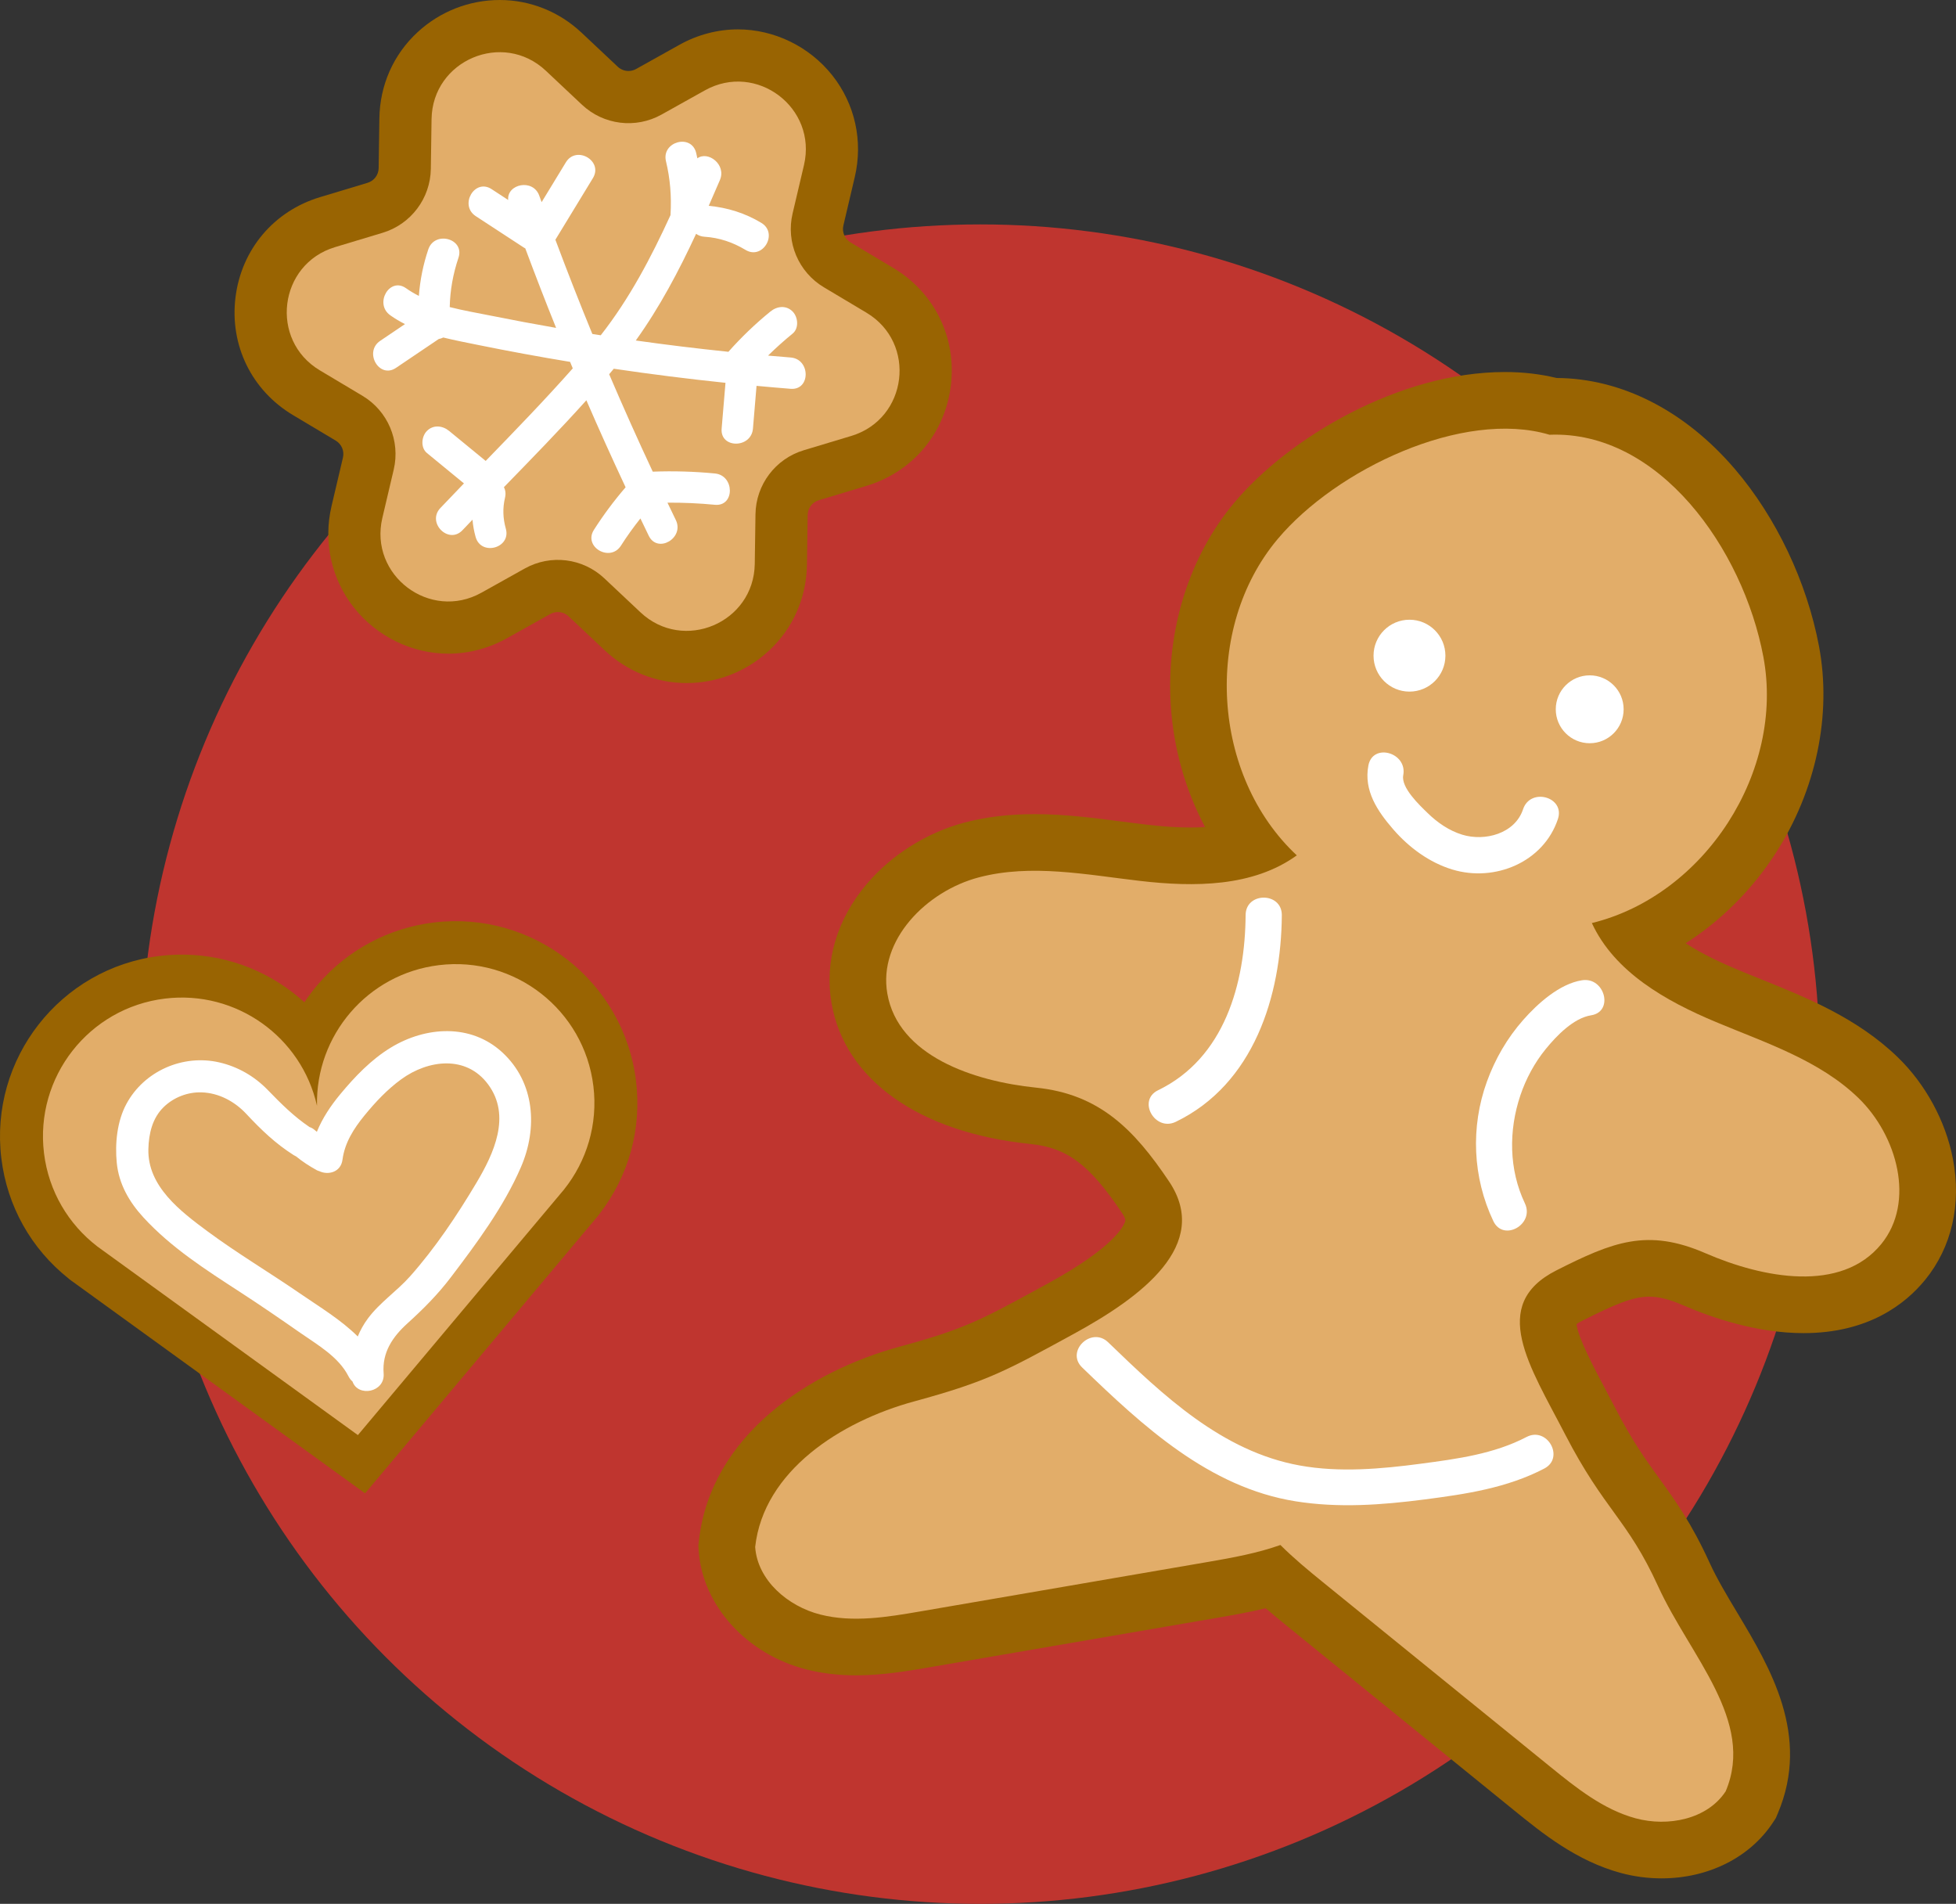 <?xml version="1.0" encoding="iso-8859-1"?>
<!-- Generator: Adobe Illustrator 18.1.0, SVG Export Plug-In . SVG Version: 6.00 Build 0)  -->
<!DOCTYPE svg PUBLIC "-//W3C//DTD SVG 1.1//EN" "http://www.w3.org/Graphics/SVG/1.1/DTD/svg11.dtd">
<svg version="1.1" xmlns="http://www.w3.org/2000/svg" xmlns:xlink="http://www.w3.org/1999/xlink" x="0px" y="0px"
	 viewBox="0 0 596.44 580.415" style="enable-background:new 0 0 596.44 580.415;" xml:space="preserve">
<rect x="0" y="0" width="596.44" height="580.415" fill="#333333" stroke="none"/>
<g id="_x23_cookies">
	<g>
		<circle style="fill:#BF352F;" cx="298.909" cy="324.415" r="256"/>
		<g>
			<path style="fill:#996402;" d="M506.663,572.639c-4.204,0-8.371-0.55-12.386-1.634c-13.557-3.662-24.004-12.14-32.397-18.953
				l-69.332-56.272c-2.166-1.758-4.39-3.578-6.613-5.484c-4.778,1.151-9.595,2.021-14.472,2.86l-88.003,15.132
				c-6.358,1.094-14.272,2.454-22.398,2.454c-5.431,0-10.38-0.584-15.129-1.785c-18.205-4.605-31.725-19.472-32.88-36.155
				l-0.107-1.551l0.171-1.545c3.586-32.323,33.942-51.748,61.154-59.149c19.813-5.388,24.73-8.072,43.026-18.057l1.94-1.059
				c21.067-11.492,23.595-18.036,23.887-19.231c0.141-0.575-0.458-1.632-0.985-2.417c-9.913-14.774-16.701-19.885-27.93-21.033
				c-33.903-3.465-56.575-19.504-60.648-42.902c-2.205-12.67,1.604-25.581,10.726-36.355c7.538-8.904,18.394-15.729,29.783-18.725
				c6.603-1.737,13.616-2.581,21.44-2.581c9.142,0,17.939,1.141,26.447,2.245c2.576,0.334,5.145,0.668,7.704,0.964
				c5.055,0.585,9.424,0.869,13.353,0.869c1.548,0,3.032-0.044,4.454-0.133c-6.015-11.274-9.676-24.109-10.484-37.411
				c-1.384-22.737,5.669-45.135,19.35-61.451c16.609-19.81,50.306-39.864,82.572-39.864c5.51,0,10.788,0.611,15.729,1.818
				c19.835,0.109,39.128,9.95,54.363,27.74c12.619,14.734,21.975,34.434,25.671,54.049c3.943,20.924-0.87,43.908-13.207,63.057
				c-7.215,11.2-16.689,20.6-27.45,27.486c5.221,3.386,11.007,6.038,15.883,8.078c2.38,0.996,4.786,1.964,7.198,2.934
				c13.685,5.506,29.196,11.747,41.584,23.73c8.466,8.188,14.591,19.453,16.806,30.908c2.679,13.86-0.319,26.983-8.443,36.951
				c-6.042,7.413-17.379,16.251-37.077,16.251c-14.196,0-27.853-4.636-36.809-8.524c-4.067-1.766-7.331-2.589-10.273-2.589
				c-5.002,0-10.591,2.382-20.487,7.388c-0.793,0.401-1.324,0.739-1.661,0.982c0.383,4.016,5.512,13.675,8.657,19.597
				c1.058,1.993,2.129,4.01,3.181,6.045c5.241,10.141,9.199,15.612,13.39,21.403c4.807,6.642,9.778,13.51,15.368,25.745
				c2.221,4.86,5.246,9.908,8.448,15.253c9.978,16.654,22.397,37.381,12.328,61.126l-0.607,1.431l-0.852,1.3
				c-7.011,10.686-19.715,17.066-33.982,17.066C506.664,572.639,506.664,572.639,506.663,572.639z"/>
			<path style="fill:#E2AD69;" d="M505.625,483.64c-9.444-20.668-16.325-23.046-28.393-46.396
				c-10.704-20.712-23.435-39.438-2.631-49.961c17.202-8.701,27.75-12.908,45.432-5.229c17.683,7.678,41.445,12.147,53.624-2.796
				c10.435-12.803,4.89-33.054-6.983-44.538c-11.873-11.483-28.207-16.769-43.444-23.147c-15.237-6.377-30.893-15.179-37.828-30.17
				c34.48-8.436,58.872-46.299,52.298-81.182c-6.22-33.013-31.864-69.028-65.21-67.683c-26.375-7.865-65.065,10.536-82.925,31.837
				c-22.807,27.201-20.072,72.157,5.865,96.392c-13.386,9.677-31.346,9.689-47.754,7.792c-16.408-1.898-33.239-5.284-49.214-1.081
				c-15.974,4.202-30.723,19.146-27.89,35.42c3.306,18.991,26.215,26.726,45.392,28.686c19.177,1.96,29.772,12.582,40.513,28.59
				c12.99,19.36-8.505,35.262-28.973,46.427c-20.467,11.164-26.206,14.501-48.703,20.62c-22.497,6.118-45.954,21.218-48.524,44.391
				c0.705,10.182,9.994,18.104,19.888,20.607c9.895,2.503,20.308,0.783,30.368-0.947c29.334-5.043,58.669-10.088,88.004-15.132
				c7.334-1.261,14.902-2.642,21.898-5.133c4.063,4.057,8.57,7.777,12.994,11.367c23.111,18.758,46.222,37.515,69.333,56.272
				c7.924,6.432,16.164,13.029,26.017,15.69c9.853,2.661,21.831,0.3,27.429-8.233C535.311,524.637,515.315,504.845,505.625,483.64z"
				/>
			<circle style="fill:#FFFFFF;" cx="429.788" cy="199.887" r="10.958"/>
			<circle style="fill:#FFFFFF;" cx="484.746" cy="216.233" r="10.347"/>
			<path style="fill:#FFFFFF;" d="M464.425,246.709c-2.475,7.444-11.638,9.87-18.539,7.759c-4.006-1.226-7.547-3.666-10.527-6.569
				c-2.437-2.374-8.197-7.753-7.47-11.557c1.323-6.925-9.292-9.965-10.628-2.978c-1.466,7.673,2.755,13.918,7.599,19.496
				c4.793,5.52,10.991,10.107,18.048,12.236c12.918,3.897,27.77-2.254,32.144-15.409
				C477.295,242.942,466.662,239.981,464.425,246.709z"/>
			<path style="fill:#FFFFFF;" d="M390.864,279.009c0.051-7.094-10.988-7.17-11.04-0.046c-0.151,20.906-6.447,43.61-26.693,53.41
				c-6.406,3.101-0.966,12.706,5.409,9.621C382.301,330.492,390.686,303.682,390.864,279.009z"/>
			<path style="fill:#FFFFFF;" d="M482.381,298.846c-6.82,1.076-13.473,7.059-17.896,12.073
				c-4.882,5.535-8.571,11.885-11.084,18.819c-5.021,13.854-4.357,29.237,1.962,42.527c3.055,6.427,12.659,0.983,9.62-5.409
				c-4.903-10.312-4.989-22.207-1.375-32.936c1.709-5.073,4.337-9.95,7.725-14.105c3.301-4.048,8.471-9.442,13.84-10.29
				C492.181,308.419,489.354,297.745,482.381,298.846z"/>
			<path style="fill:#FFFFFF;" d="M465.488,438.08c-9.92,5.182-21.2,6.685-32.163,8.14c-12.138,1.611-24.819,2.747-36.958,0.559
				c-23.758-4.282-41.721-21.41-58.458-37.565c-5.111-4.933-13.053,2.734-7.935,7.674c18.502,17.859,38.696,36.588,65.083,40.802
				c13.127,2.097,26.255,1.128,39.367-0.568c12.553-1.624,25.122-3.492,36.474-9.421
				C477.206,444.405,471.783,434.791,465.488,438.08z"/>
		</g>
		<g>
			<path style="fill:#996402;" d="M209.337,208.239c-9.241-0.001-18.096-3.543-24.936-9.974l-11.027-10.37
				c-0.889-0.835-2.052-1.296-3.275-1.296c-0.82,0-1.601,0.204-2.321,0.606l-13.217,7.378c-5.507,3.074-11.675,4.699-17.837,4.699
				c-11.068,0-21.827-5.242-28.781-14.022c-6.926-8.745-9.419-20.048-6.84-31.011l3.468-14.735c0.479-2.034-0.406-4.12-2.2-5.191
				l-12.998-7.756c-12.637-7.542-19.367-21.3-17.565-35.905c1.802-14.605,11.675-26.314,25.767-30.558l14.494-4.365
				c2-0.602,3.364-2.41,3.394-4.499l0.219-15.136c0.147-10.146,4.276-19.476,11.626-26.27C134.17,3.492,143.082,0,152.407,0
				c9.241,0,18.097,3.542,24.937,9.974l11.027,10.37c0.889,0.836,2.052,1.296,3.274,1.296c0.82,0,1.601-0.204,2.321-0.606
				l13.217-7.378c5.507-3.074,11.675-4.699,17.837-4.699c11.068,0,21.826,5.242,28.78,14.022c6.927,8.745,9.42,20.048,6.841,31.011
				l-3.468,14.735c-0.478,2.033,0.406,4.119,2.2,5.19l12.998,7.757c12.637,7.542,19.367,21.3,17.565,35.906
				c-1.802,14.605-11.675,26.314-25.767,30.557l-14.492,4.364c-2.001,0.602-3.366,2.411-3.396,4.501l-0.219,15.135
				c-0.147,10.146-4.275,19.475-11.626,26.27c-6.859,6.341-15.771,9.833-25.095,9.833
				C209.339,208.239,209.338,208.239,209.337,208.239z"/>
			<path style="fill:#E2AD69;" d="M264.216,95.336l-12.998-7.757c-7.741-4.62-11.599-13.722-9.534-22.498l3.467-14.734
				c4.118-17.501-14.515-31.561-30.214-22.797l-13.217,7.378c-7.872,4.394-17.683,3.183-24.251-2.993l-11.027-10.37
				c-13.098-12.317-34.59-3.209-34.85,14.768l-0.219,15.135c-0.13,9.014-6.084,16.906-14.717,19.505l-14.494,4.365
				c-17.216,5.184-20.075,28.351-4.636,37.565l12.998,7.757c7.741,4.62,11.599,13.722,9.534,22.498l-3.467,14.734
				c-4.118,17.502,14.515,31.561,30.214,22.797l13.217-7.378c7.872-4.395,17.683-3.184,24.25,2.992l11.027,10.37
				c13.098,12.317,34.59,3.209,34.85-14.768l0.219-15.135c0.13-9.014,6.085-16.906,14.717-19.505l14.494-4.365
				C276.797,127.716,279.656,104.55,264.216,95.336z"/>
			<path style="fill:#FFFFFF;" d="M241.088,108.985c-2.296-0.182-4.592-0.377-6.886-0.579c2.391-2.339,4.877-4.579,7.481-6.696
				c2.002-1.627,1.691-5.059,0-6.75c-1.979-1.979-4.744-1.632-6.75,0c-4.609,3.747-8.88,7.846-12.82,12.288
				c-9.434-0.976-18.849-2.119-28.241-3.444c7.296-10.172,13.122-21.19,18.391-32.527c0.686,0.5,1.542,0.833,2.577,0.899
				c4.502,0.289,8.643,1.691,12.495,4.013c5.275,3.18,10.08-5.072,4.818-8.243c-4.945-2.981-10.337-4.659-16.04-5.199
				c1.147-2.605,2.279-5.22,3.403-7.839c2.047-4.772-3.655-9.015-6.867-6.636c-0.118-0.551-0.235-1.103-0.368-1.652
				c-1.436-5.971-10.644-3.442-9.206,2.538c1.292,5.371,1.711,10.724,1.389,16.236c-0.004,0.063,0,0.12-0.002,0.181
				c-5.903,12.895-12.506,25.459-21.278,36.638c-0.854-0.133-1.708-0.262-2.562-0.398c-3.908-9.515-7.663-19.093-11.268-28.729
				c3.814-6.261,7.628-12.521,11.442-18.782c3.205-5.261-5.048-10.063-8.243-4.818c-2.466,4.048-4.933,8.097-7.399,12.146
				c-0.235-0.655-0.48-1.307-0.713-1.963c-1.893-5.318-9.928-3.592-9.481,1.297l-5.066-3.31c-5.158-3.37-9.947,4.892-4.818,8.243
				c4.867,3.179,9.734,6.359,14.6,9.539c0.167,0.11,0.334,0.205,0.501,0.291c3.028,8.119,6.153,16.201,9.397,24.236
				c-6.61-1.154-13.206-2.385-19.784-3.709c-4.159-0.838-8.469-1.56-12.654-2.639c0.114-5.11,0.991-10.069,2.666-15.042
				c1.965-5.836-7.252-8.34-9.206-2.538c-1.553,4.614-2.515,9.362-2.872,14.172c-1.346-0.682-2.654-1.447-3.902-2.333
				c-5.018-3.564-9.792,4.711-4.818,8.243c1.437,1.021,2.939,1.906,4.488,2.686c-2.52,1.701-5.041,3.402-7.561,5.103
				c-5.065,3.419-0.293,11.693,4.818,8.243c4.348-2.935,8.696-5.869,13.043-8.803c0.483-0.084,0.946-0.236,1.369-0.453
				c3.506,0.865,7.068,1.546,10.563,2.258c9.338,1.9,18.713,3.619,28.114,5.173c0.274,0.658,0.538,1.32,0.814,1.978
				c-8.546,9.65-17.559,18.944-26.554,28.217c-3.719-3.051-7.438-6.102-11.157-9.153c-1.992-1.633-4.802-1.949-6.75,0
				c-1.685,1.686-2.003,5.107,0,6.751c3.76,3.084,7.519,6.169,11.279,9.253c-2.409,2.497-4.812,4.997-7.192,7.51
				c-4.224,4.459,2.515,11.222,6.75,6.75c1.01-1.066,2.03-2.128,3.047-3.191c0.151,1.764,0.465,3.522,0.957,5.268
				c1.663,5.904,10.876,3.395,9.206-2.538c-0.886-3.146-1.004-6.244-0.247-9.432c0.294-1.237,0.127-2.324-0.326-3.222
				c8.484-8.723,17.012-17.453,25.135-26.488c3.851,8.903,7.849,17.741,11.964,26.526c-3.526,4.089-6.759,8.422-9.665,12.977
				c-3.314,5.195,4.945,9.988,8.243,4.818c1.838-2.882,3.826-5.634,5.936-8.294c0.849,1.763,1.689,3.53,2.549,5.288
				c2.7,5.518,10.936,0.684,8.243-4.818c-0.859-1.756-1.696-3.522-2.542-5.284c4.826-0.029,9.641,0.185,14.457,0.648
				c6.112,0.587,6.071-8.964,0-9.547c-6.307-0.606-12.612-0.787-18.944-0.55c-4.596-9.827-9.033-19.726-13.292-29.7
				c0.473-0.557,0.939-1.118,1.409-1.678c11.322,1.674,22.68,3.104,34.063,4.293c-0.391,4.654-0.782,9.309-1.173,13.963
				c-0.514,6.122,9.035,6.088,9.547,0l1.095-13.037c3.464,0.32,6.93,0.625,10.399,0.9
				C247.213,119.017,247.181,109.468,241.088,108.985z"/>
		</g>
		<g>
			<path style="fill:#996402;" d="M101.449,448.118c-79.087-57.225-79.561-57.586-79.718-57.705l-0.725-0.551l-0.093-0.093
				c-11.457-9.103-18.726-22.076-20.503-36.635c-3.701-30.324,17.956-58.004,48.276-61.704c13.725-1.675,27.491,1.806,38.76,9.801
				c1.887,1.339,3.677,2.785,5.365,4.328c1.267-1.904,2.657-3.738,4.166-5.491c9.014-10.471,21.536-17.16,35.26-18.835
				c30.323-3.701,58.004,17.959,61.704,48.282c1.78,14.585-2.174,28.952-11.14,40.555l-0.044,0.072l-0.545,0.685
				c-0.145,0.18-0.485,0.603-63.053,75.101l-7.838,9.332L101.449,448.118z"/>
			<path style="fill:#E2AD69;" d="M133.824,294.238c-21.761,2.656-37.634,21.397-37.163,42.865
				c-4.706-20.951-24.62-35.325-46.387-32.669c-23.186,2.83-39.689,23.92-36.859,47.113c1.431,11.723,7.536,21.74,16.216,28.408
				l0.03,0.03c0.507,0.386,79.468,57.519,79.468,57.519c5.157-6.14,62.48-74.395,62.88-74.891l0.022-0.036
				c6.821-8.56,10.338-19.751,8.908-31.474C178.108,307.911,157.017,291.408,133.824,294.238z"/>
			<path style="fill:#FFFFFF;" d="M153.149,320.814c-9.62-8.849-23.346-7.896-33.954-1.459c-5.983,3.631-11.006,8.884-15.448,14.24
				c-2.896,3.491-5.439,7.292-7.126,11.45c-0.271-0.22-0.545-0.437-0.811-0.664c-0.418-0.357-0.904-0.613-1.424-0.784
				c-4.84-3.279-8.623-7.069-12.733-11.301c-4.069-4.19-9.109-7.106-14.816-8.419c-11.068-2.546-22.889,2.64-28.289,12.661
				c-2.857,5.301-3.525,12.061-2.942,17.974c0.636,6.448,3.78,11.896,8.093,16.599c8.514,9.284,19.105,16.028,29.59,22.836
				c6.155,3.997,12.204,8.148,18.223,12.347c5.275,3.68,11.738,7.339,14.745,13.278c0.334,0.66,0.758,1.187,1.237,1.601
				c1.639,4.813,9.951,3.354,9.489-2.472c-0.508-6.409,2.717-11.151,7.294-15.289c4.796-4.336,9.218-8.78,13.14-13.94
				c7.913-10.408,16.223-21.607,21.433-33.666C163.999,343.893,163.112,329.979,153.149,320.814z M145.269,360.609
				c-5.891,9.894-12.582,19.9-20.245,28.517c-4.02,4.521-9.237,7.963-12.852,12.845c-1.273,1.719-2.294,3.554-3.079,5.468
				c-5.165-5.137-11.717-9.049-17.642-13.128c-9.293-6.396-19.039-12.174-28.111-18.883c-8.314-6.149-18.386-13.77-18.095-25.121
				c0.12-4.709,1.208-9.442,4.684-12.819c3.046-2.959,7.308-4.601,11.548-4.468c5.265,0.165,10.075,2.765,13.618,6.554
				c4.509,4.822,8.849,9.016,14.457,12.576c0.244,0.155,0.497,0.289,0.753,0.408c1.941,1.587,4.035,2.941,6.233,4.157
				c0.259,0.143,0.534,0.246,0.816,0.32c2.712,1.298,6.571,0.36,7.083-3.491c0.692-5.205,3.444-9.491,6.709-13.488
				c3.322-4.068,6.97-7.949,11.232-11.045c8.206-5.96,19.81-7.423,26.473,1.59C155.939,340.191,150.594,351.666,145.269,360.609z"/>
		</g>
	</g>
</g>
<g id="Livello_1">
</g>
</svg>
